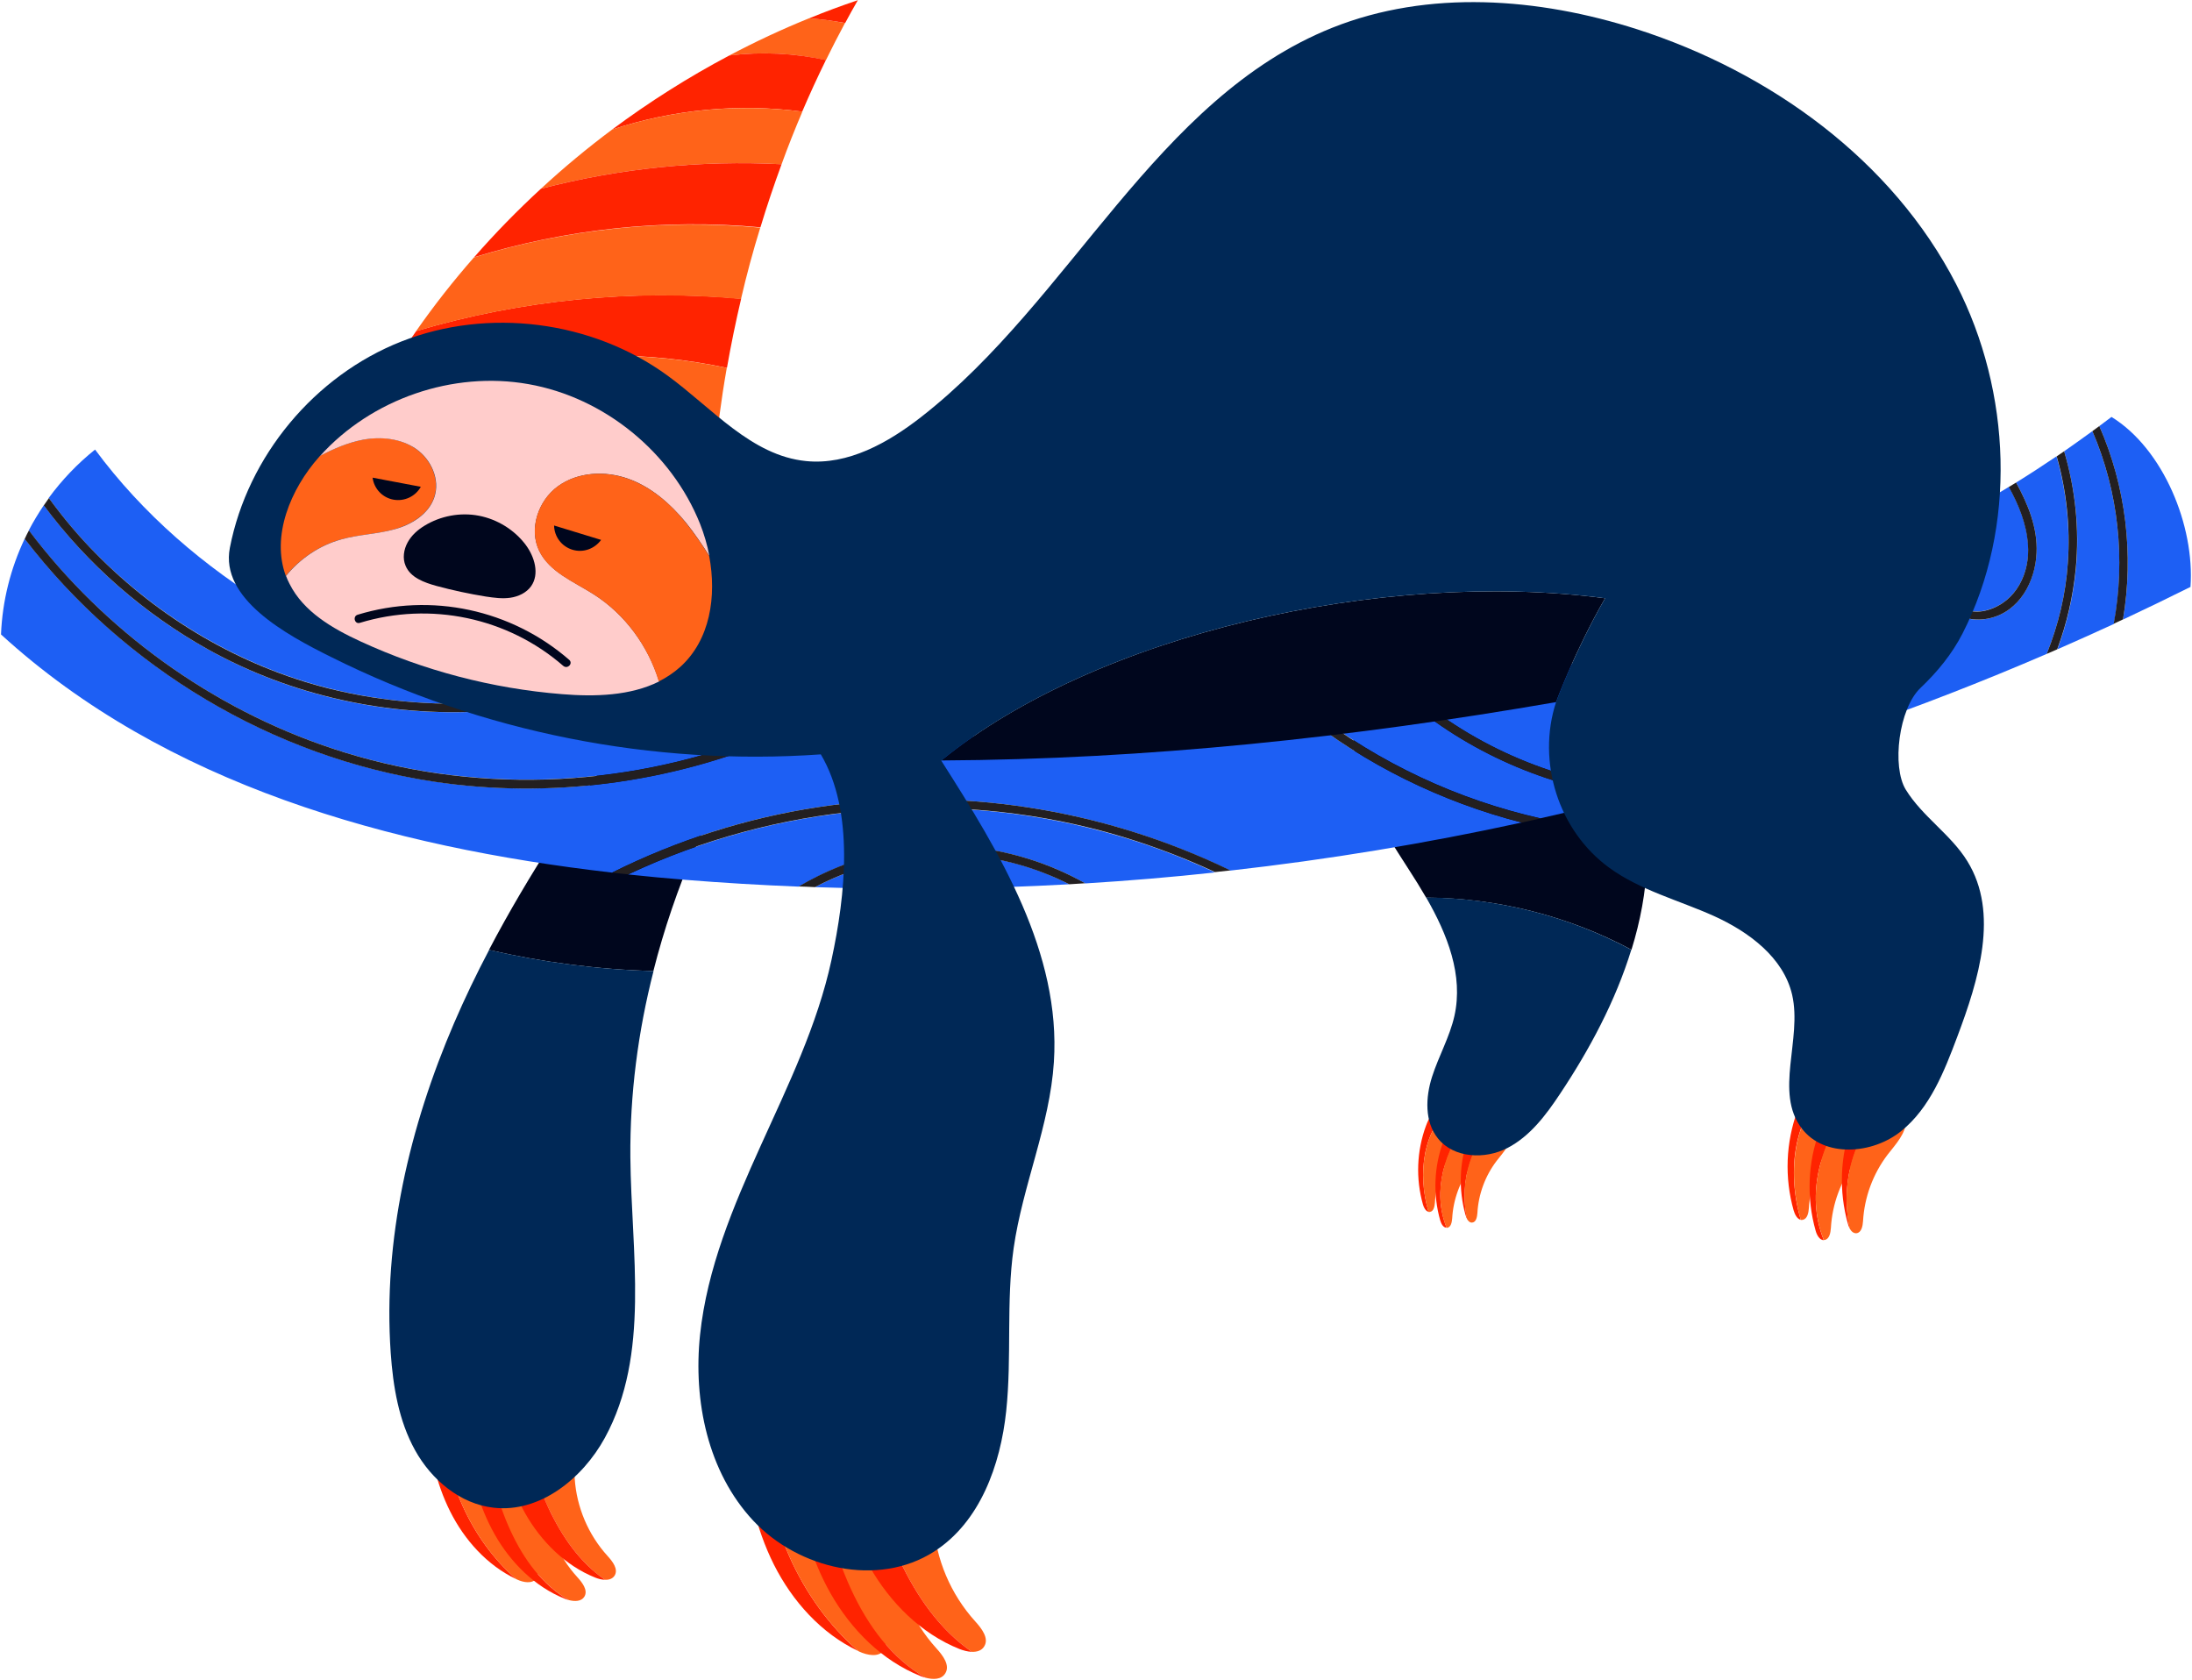 <?xml version="1.0" encoding="UTF-8"?>
<svg width="1296px" height="993px" viewBox="0 0 1296 993" version="1.1" xmlns="http://www.w3.org/2000/svg" xmlns:xlink="http://www.w3.org/1999/xlink">
    <title>Group</title>
    <g id="Page-1" stroke="none" stroke-width="1" fill="none" fill-rule="evenodd">
        <g id="Group" transform="translate(0.6, 0.1)" fill-rule="nonzero">
            <g transform="translate(229.7, -0)" id="Path">
                <path d="M258,35.5 C261.6,28.1 265.4,20.8 269.3,13.5 C262.3,12.2 255.2,11.2 248.1,10.7 C232,17.2 216.2,24.6 200.9,32.7 C219.9,30.4 239.3,31.3 258,35.5 Z" fill="#FF6319"></path>
                <path d="M15.8,195.6 C10.3,203.4 5,211.4 5.68434189e-14,219.5 C18.1,219.1 37.2,218 56.3,218 C103.3,207.7 152.5,207.4 199.5,217.4 C201.9,203.7 204.7,190.1 207.9,176.5 C143.4,170.7 77.8,177.2 15.8,195.6 Z" fill="#FF2300"></path>
                <path d="M276.9,0 C267.2,3.3 257.6,6.8 248.2,10.7 C255.3,11.3 262.4,12.2 269.4,13.5 C271.8,9 274.3,4.5 276.9,0 Z" fill="#FF2300"></path>
                <path d="M56.2,218 C72.8,218 89.3,218.9 104.8,221.9 C138,228.3 168.9,250.4 191.7,275.4 C193.5,256.1 196,236.8 199.4,217.4 C152.4,207.5 103.2,207.8 56.2,218 Z" fill="#FF6319"></path>
                <path d="M49.9,152.1 C37.7,166 26.3,180.5 15.7,195.7 C77.8,177.3 143.3,170.7 207.8,176.7 C211.1,162.5 214.9,148.4 219.2,134.5 C162.4,129.2 104.5,135.3 49.9,152.1 Z" fill="#FF6319"></path>
                <path d="M200.9,32.7 C176.7,45.5 153.5,60.2 131.6,76.5 C167.6,64.6 206.4,60.9 244,65.9 C248.4,55.6 253.1,45.4 258,35.4 C239.3,31.3 219.9,30.4 200.9,32.7 Z" fill="#FF2300"></path>
                <path d="M131.6,76.5 C117,87.4 102.9,99.1 89.5,111.5 C135.8,99.4 184,94.5 231.8,97 C235.6,86.5 239.7,76.2 244.1,65.9 C206.4,61 167.6,64.6 131.6,76.5 Z" fill="#FF6319"></path>
                <path d="M89.5,111.5 C75.6,124.3 62.4,137.8 50,152 C104.6,135.2 162.4,129.1 219.3,134.3 C223.1,121.7 227.3,109.3 231.8,97 C183.9,94.5 135.8,99.4 89.5,111.5 Z" fill="#FF2300"></path>
            </g>
            <g transform="translate(799.657, 368.414)" id="Path">
                <g transform="translate(38.213, 284.069)">
                    <path d="M21.93,0.517 C19.23,-0.283 16.33,-0.183 13.73,1.017 C9.03,3.217 6.43,8.217 4.63,13.017 C-0.87,27.817 -1.47,44.417 2.83,59.517 C3.33,61.317 4.43,63.517 6.13,63.817 C-0.37,42.117 2.23,13.717 21.93,0.517 Z" fill="#FF2300"></path>
                    <path d="M24.73,1.817 C23.83,1.217 22.93,0.817 21.93,0.517 C2.23,13.717 -0.37,42.117 6.13,63.917 C6.43,64.017 6.63,64.017 6.93,63.917 C9.23,63.617 9.73,60.617 9.93,58.317 C10.53,47.217 14.53,36.317 21.33,27.417 C25.13,22.517 29.93,17.617 29.93,11.417 C30.03,7.717 27.93,3.917 24.73,1.817 Z" fill="#FF6319"></path>
                    <path d="M30.23,9.517 C28.13,9.217 25.93,9.517 23.93,10.417 C19.23,12.617 16.63,17.617 14.83,22.417 C9.33,37.217 8.73,53.817 13.03,68.917 C13.63,70.917 14.83,73.317 16.83,73.217 C8.13,51.917 15.63,26.817 30.23,9.517 Z" fill="#FF2300"></path>
                    <path d="M34.93,11.217 C33.53,10.317 31.93,9.717 30.23,9.517 C15.53,26.817 8.03,51.817 16.83,73.317 C16.93,73.317 17.03,73.317 17.13,73.317 C19.43,73.017 19.93,70.017 20.13,67.717 C20.73,56.617 24.73,45.717 31.53,36.817 C35.33,31.917 40.13,27.017 40.13,20.817 C40.23,17.117 38.13,13.317 34.93,11.217 Z" fill="#FF6319"></path>
                    <path d="M48.83,7.517 C45.73,6.017 42.03,5.917 38.93,7.317 C34.23,9.517 31.63,14.517 29.83,19.317 C24.33,34.117 23.73,50.717 28.03,65.817 C28.23,66.517 28.53,67.317 28.93,68.017 C24.13,45.717 31.43,21.817 48.83,7.517 Z" fill="#FF2300"></path>
                    <path d="M49.93,8.117 C49.63,7.917 49.23,7.717 48.83,7.517 C31.33,21.817 24.03,45.717 28.83,68.017 C29.53,69.317 30.63,70.417 32.03,70.217 C34.33,69.917 34.83,66.917 35.03,64.617 C35.63,53.517 39.63,42.617 46.43,33.717 C50.23,28.817 55.03,23.917 55.03,17.717 C55.23,14.017 53.13,10.217 49.93,8.117 Z" fill="#FF6319"></path>
                </g>
                <g transform="translate(0, 0)">
                    <path d="M164.343,192.986 C169.543,176.186 172.843,158.886 173.543,141.186 C175.643,91.786 154.843,39.386 112.543,13.686 C94.843,2.886 73.343,-2.814 53.043,1.386 C25.543,6.986 3.143,31.886 0.343,59.786 C-2.757,90.786 15.743,119.286 32.643,145.486 C36.143,150.886 39.643,156.486 42.943,162.186 C85.043,162.386 127.143,173.086 164.343,192.986 Z" fill="#00061D"></path>
                    <path d="M42.943,162.086 C55.543,183.986 65.043,208.086 59.643,232.186 C56.843,244.586 50.343,255.886 46.443,268.086 C42.543,280.286 41.943,294.686 49.943,304.586 C59.343,316.286 77.743,317.086 91.043,310.186 C104.343,303.286 113.743,290.786 122.043,278.286 C139.643,251.886 154.943,223.186 164.243,192.986 C127.143,173.086 85.043,162.386 42.943,162.086 Z" fill="#002856"></path>
                </g>
            </g>
            <g transform="translate(229.604, 431.371)" id="Path">
                <g transform="translate(21.996, 405.416)">
                    <path d="M9.4,0.413 C6.3,0.713 3.1,1.113 0,1.613 C1.5,20.613 5.4,39.713 14,56.813 C22.5,73.713 35.9,88.613 53,96.713 C25.9,73.213 9.9,36.313 9.4,0.413 Z" fill="#FF2300"></path>
                    <path d="M53,96.713 C53.1,96.813 53.3,96.813 53.4,96.913 C57.2,98.713 62.6,99.713 64.9,96.313 C67.4,92.713 64.2,87.913 61.4,84.513 C50.7,71.413 44.6,54.713 44.4,37.813 C44.3,29.013 45.6,19.513 41.2,11.913 C37.4,5.413 30,1.613 22.5,0.513 C18.1,-0.187 13.7,-0.087 9.3,0.313 C9.9,36.313 25.9,73.213 53,96.713 Z" fill="#FF6319"></path>
                    <path d="M84.1,109.113 C87.6,110.013 91.5,110.013 93.3,107.113 C95.6,103.313 92.1,98.813 89.1,95.513 C77.7,83.013 70.8,66.613 69.7,49.813 C69.1,41.013 70,31.513 65.1,24.113 C61,17.813 53.3,14.413 45.8,13.713 C41.9,13.313 37.9,13.513 34,14.013 C39.9,49.313 53.1,91.213 84.1,109.113 Z" fill="#FF6319"></path>
                    <path d="M34.1,14.013 C30.5,14.513 27,15.213 23.5,15.913 C26,34.813 30.9,53.713 40.3,70.313 C49.7,86.913 64,101.213 81.7,108.313 C82.4,108.613 83.2,108.913 84,109.113 C53.1,91.213 39.9,49.313 34.1,14.013 Z" fill="#FF2300"></path>
                    <path d="M105.5,97.113 C107.9,97.213 110,96.513 111.2,94.613 C113.5,90.813 110,86.313 107,83.013 C95.6,70.513 88.7,54.113 87.6,37.313 C87,28.513 87.9,19.013 83,11.613 C78.9,5.313 71.2,1.913 63.7,1.213 C60.4,0.913 57.1,1.013 53.7,1.313 C63.4,36.613 75.8,76.613 105.5,97.113 Z" fill="#FF6319"></path>
                    <path d="M54,1.313 C49.8,1.713 45.6,2.613 41.5,3.413 C44,22.313 48.9,41.213 58.3,57.813 C67.7,74.413 82,88.713 99.7,95.813 C101.5,96.513 103.5,97.113 105.5,97.113 C75.8,76.613 63.4,36.613 54,1.313 Z" fill="#FF2300"></path>
                </g>
                <g>
                    <path d="M140.596,1.429 C110.896,42.629 82.496,85.129 58.896,130.129 C90.796,137.529 123.396,141.729 156.096,142.629 C168.596,93.329 189.196,46.029 215.696,2.529 C195.396,1.429 160.496,-1.871 140.596,1.429 Z" fill="#00061D"></path>
                    <path d="M38.296,173.329 C11.896,234.729 -3.804,301.629 0.796,368.329 C2.196,388.229 5.496,408.429 15.196,425.929 C24.896,443.429 41.896,457.729 61.696,459.929 C88.996,463.029 114.196,442.729 127.396,418.629 C154.396,369.229 142.996,309.029 142.496,252.729 C142.196,215.529 146.996,178.529 156.196,142.629 C123.496,141.729 90.896,137.529 58.996,130.129 C51.496,144.329 44.596,158.729 38.296,173.329 Z" fill="#002856"></path>
                </g>
            </g>
            <g transform="translate(0, 246.4)" id="Path">
                <path d="M1174.6,114.1 C1191.6,109.2 1199.7,92.1 1198.5,75.3 C1197.6,63 1192.9,51.9 1187.2,41.3 C1167.8,53.2 1147.8,64.2 1127.4,74.4 C1130.6,80.2 1134.1,85.9 1137.7,91.5 C1145.6,103.7 1158,118.9 1174.6,114.1 Z" fill="#1D5FF4"></path>
                <path d="M481.2,278 C531.3,279.7 581.5,279.1 631.6,276.3 C612.8,266.7 592.2,260.7 571,259.2 C539.9,256.8 508.7,263.6 481.2,278 Z" fill="#1D5FF4"></path>
                <path d="M576.1,188.9 C537.3,190.2 498.3,190.8 459.4,189.4 C395.5,216.4 324.3,226 255.6,215.5 C160.3,201 72.5,148.3 14,72 C5.7,89.5 0.8,108.7 -8.52651283e-14,128.6 C96.9,217.2 229.7,254.3 361.3,269.4 C399.6,250.3 440.8,237.1 483.1,230.7 C566.4,218 651.8,231.7 726.8,268.2 C784.7,261.7 842.2,252.2 899.1,239.8 C851.7,227.6 806.8,205.6 768.5,175 C704.7,182.8 640.3,186.8 576.1,188.9 Z" fill="#1D5FF4"></path>
                <path d="M775.5,174.1 C815.1,204.7 861.4,226.3 910.1,237.3 C927.6,233.4 945.1,229.1 962.5,224.6 C913.9,218.6 867.2,198.1 830,166.2 C811.9,169.2 793.7,171.8 775.5,174.1 Z" fill="#1D5FF4"></path>
                <path d="M193.6,160.4 C226.9,168.8 261.4,171.4 295.3,168.1 C294.4,167.9 293.6,167.7 292.7,167.5 C200.6,143.9 112.2,95.7 55.6,19.3 C45.1,27.7 36,37.3 28.2,47.9 C36.6,59.4 45.7,70.3 55.7,80.4 C93.6,118.8 141.4,147.2 193.6,160.4 Z" fill="#1D5FF4"></path>
                <path d="M195.5,195.9 C277.4,223.2 367.4,219.9 447.2,189 C400.9,186.9 354.8,181.8 309.7,171.6 C301.5,172.8 293.2,173.6 284.9,174.1 C228.5,177.3 171.7,165 122.3,137.4 C84.3,116.2 51.1,87.1 25.3,52.2 C22.1,57 19.1,61.9 16.4,67.1 C61.4,126.6 124.7,172.3 195.5,195.9 Z" fill="#1D5FF4"></path>
                <path d="M370.8,270.5 C382.2,271.7 393.6,272.8 404.9,273.7 C427.1,275.5 449.4,276.8 471.7,277.7 C501.5,260.1 536.6,251.3 571.2,254.2 C595.9,256.3 619.8,263.8 641.1,275.8 C666.7,274.2 692.3,272.1 717.8,269.3 C696.9,259.5 675.2,251.5 652.9,245.5 C558.9,219.8 458.1,229.3 370.8,270.5 Z" fill="#1D5FF4"></path>
                <path d="M1247.8,0 C1245.4,1.8 1243,3.6 1240.6,5.4 C1256.3,41.2 1261.1,81.4 1254.6,119.8 C1268,113.5 1281.3,107.1 1294.5,100.5 C1297.1,64.5 1278.5,18.9 1247.8,0 Z" fill="#1D5FF4"></path>
                <path d="M1236.5,8.4 C1231,12.4 1225.4,16.4 1219.8,20.3 C1226.4,42.7 1229,66.3 1226.8,89.5 C1225.2,106 1221.5,122.1 1215.8,137.4 C1227,132.5 1238.1,127.5 1249.2,122.4 C1256.2,84.2 1251.9,44.1 1236.5,8.4 Z" fill="#1D5FF4"></path>
                <path d="M1215.3,23.3 C1207.4,28.6 1199.5,33.8 1191.4,38.8 C1198.5,51.7 1204.2,65.6 1203.5,80.4 C1202.7,97.2 1193.5,114.9 1175.9,119 C1158.4,123.1 1145.1,111.4 1135.8,97.8 C1131.1,91 1126.8,83.9 1122.8,76.7 C1060.7,107.2 994.7,130 927.5,146.5 C897.4,153.9 867.1,160 836.6,165.2 C876,197.8 925.6,217.6 976.7,221 C1056.1,199.7 1134,172.7 1209.5,140.1 C1216.4,122.9 1220.8,104.7 1222,86.2 C1223.4,64.8 1221.1,43.6 1215.3,23.3 Z" fill="#1D5FF4"></path>
                <path d="M122.3,137.4 C171.7,164.9 228.6,177.2 284.9,174.1 C293.2,173.6 301.5,172.8 309.7,171.6 C304.9,170.5 300.1,169.4 295.3,168.2 C261.3,171.4 226.8,168.8 193.6,160.5 C141.3,147.3 93.5,118.9 55.8,80.5 C45.8,70.4 36.7,59.5 28.3,48 C27.3,49.4 26.3,50.9 25.3,52.3 C51.1,87.1 84.4,116.2 122.3,137.4 Z" fill="#231F20"></path>
                <path d="M255.6,215.6 C324.3,226 395.6,216.5 459.4,189.5 C455.3,189.4 451.3,189.2 447.2,189 C367.4,220 277.4,223.3 195.5,195.9 C124.7,172.3 61.4,126.6 16.5,67.1 C15.6,68.7 14.8,70.4 14,72.1 C72.5,148.4 160.3,201.1 255.6,215.6 Z" fill="#231F20"></path>
                <path d="M483.1,230.7 C440.8,237.1 399.6,250.3 361.3,269.4 C364.5,269.8 367.6,270.1 370.8,270.4 C458.2,229.2 558.9,219.7 652.9,245.3 C675.2,251.4 696.9,259.4 717.8,269.1 C720.8,268.8 723.8,268.4 726.9,268.1 C651.8,231.7 566.4,218 483.1,230.7 Z" fill="#231F20"></path>
                <path d="M471.6,277.6 C474.8,277.7 478,277.8 481.2,278 C508.6,263.6 539.9,256.9 571,259.2 C592.1,260.8 612.7,266.8 631.6,276.3 C634.7,276.1 637.8,275.9 641,275.7 C619.6,263.7 595.7,256.2 571.1,254.1 C536.5,251.2 501.4,260 471.6,277.6 Z" fill="#231F20"></path>
                <path d="M768.5,175 C806.7,205.6 851.6,227.6 899.1,239.8 C902.8,239 906.5,238.2 910.1,237.4 C861.4,226.4 815,204.8 775.5,174.2 C773.2,174.4 770.8,174.7 768.5,175 Z" fill="#231F20"></path>
                <path d="M830.1,166.3 C867.3,198.2 914,218.7 962.6,224.7 C967.3,223.5 972,222.2 976.7,221 C925.6,217.6 876,197.8 836.6,165.2 C834.4,165.5 832.3,165.9 830.1,166.3 Z" fill="#231F20"></path>
                <path d="M1219.8,20.3 C1218.3,21.3 1216.9,22.3 1215.4,23.3 C1221.2,43.6 1223.5,64.9 1222,86.2 C1220.8,104.7 1216.4,122.9 1209.5,140.1 C1211.6,139.2 1213.7,138.3 1215.7,137.4 C1221.4,122.1 1225.1,106 1226.7,89.5 C1228.9,66.2 1226.4,42.6 1219.8,20.3 Z" fill="#231F20"></path>
                <path d="M1240.6,5.4 C1239.2,6.4 1237.8,7.4 1236.5,8.4 C1251.9,44.1 1256.2,84.2 1249.1,122.3 C1250.9,121.4 1252.8,120.6 1254.6,119.7 C1261.1,81.3 1256.3,41.1 1240.6,5.4 Z" fill="#231F20"></path>
                <path d="M1175.9,119 C1193.5,114.9 1202.8,97.2 1203.5,80.4 C1204.2,65.6 1198.5,51.7 1191.4,38.8 C1190,39.7 1188.5,40.6 1187.1,41.4 C1192.9,52 1197.5,63.1 1198.4,75.4 C1199.7,92.2 1191.5,109.3 1174.5,114.2 C1157.9,119 1145.5,103.8 1137.6,91.6 C1134,86 1130.5,80.3 1127.3,74.5 C1125.8,75.2 1124.3,76 1122.8,76.7 C1126.8,83.9 1131.1,91 1135.8,97.8 C1145.1,111.3 1158.4,123 1175.9,119 Z" fill="#231F20"></path>
            </g>
            <g transform="translate(1056.29, 639.782)" id="Path">
                <path d="M27.91,0.618 C24.51,-0.382 20.71,-0.182 17.51,1.318 C11.51,4.118 8.21,10.418 5.91,16.618 C-1.09,35.418 -1.89,56.518 3.61,75.818 C4.31,78.118 5.61,80.818 7.81,81.318 C-0.49,53.518 2.81,17.418 27.91,0.618 Z" fill="#FF2300"></path>
                <path d="M31.51,2.218 C30.41,1.518 29.21,0.918 27.91,0.618 C2.91,17.418 -0.39,53.518 7.81,81.318 C8.11,81.418 8.51,81.418 8.81,81.318 C11.71,80.918 12.41,77.118 12.61,74.218 C13.41,60.018 18.51,46.218 27.11,34.918 C31.91,28.718 38.01,22.418 38.11,14.618 C38.11,9.718 35.51,4.918 31.51,2.218 Z" fill="#FF6319"></path>
                <path d="M38.51,12.118 C35.81,11.818 33.01,12.118 30.51,13.318 C24.51,16.118 21.21,22.418 18.91,28.618 C11.91,47.418 11.11,68.518 16.61,87.818 C17.31,90.318 18.91,93.318 21.41,93.318 C10.31,65.918 19.81,34.018 38.51,12.118 Z" fill="#FF2300"></path>
                <path d="M44.51,14.218 C42.71,13.018 40.61,12.318 38.51,12.018 C19.81,34.018 10.31,65.818 21.41,93.218 C21.51,93.218 21.71,93.218 21.81,93.218 C24.71,92.818 25.41,89.018 25.61,86.118 C26.41,71.918 31.51,58.118 40.11,46.818 C44.91,40.618 51.01,34.318 51.11,26.518 C51.11,21.718 48.51,16.918 44.51,14.218 Z" fill="#FF6319"></path>
                <path d="M62.21,9.518 C58.31,7.618 53.51,7.518 49.61,9.318 C43.61,12.118 40.31,18.418 38.01,24.618 C31.01,43.418 30.21,64.518 35.71,83.818 C36.01,84.718 36.31,85.718 36.81,86.518 C30.61,58.118 39.91,27.718 62.21,9.518 Z" fill="#FF2300"></path>
                <path d="M63.51,10.218 C63.11,9.918 62.61,9.718 62.11,9.418 C39.81,27.618 30.61,58.118 36.71,86.418 C37.61,88.118 39.01,89.418 40.81,89.218 C43.71,88.818 44.41,85.018 44.61,82.118 C45.41,67.918 50.51,54.118 59.11,42.818 C63.91,36.618 70.01,30.318 70.11,22.518 C70.21,17.718 67.61,12.918 63.51,10.218 Z" fill="#FF6319"></path>
            </g>
            <g transform="translate(439.1, 852.375)" id="Path">
                <path d="M12,0.525 C8,0.925 4,1.425 5.68434189e-14,2.025 C1.9,26.325 6.9,50.725 17.9,72.625 C28.8,94.225 45.9,113.325 67.7,123.625 C33.1,93.625 12.7,46.425 12,0.525 Z" fill="#FF2300"></path>
                <path d="M67.7,123.625 C67.9,123.725 68,123.825 68.2,123.925 C73.1,126.225 79.9,127.525 83,123.125 C86.2,118.425 82.1,112.425 78.5,108.025 C64.8,91.325 57.1,69.925 56.8,48.325 C56.7,37.025 58.4,25.025 52.7,15.225 C47.8,6.925 38.3,2.125 28.8,0.625 C23.2,-0.275 17.6,-0.075 12,0.425 C12.7,46.425 33.1,93.625 67.7,123.625 Z" fill="#FF6319"></path>
                <path d="M107.5,139.425 C112,140.625 116.9,140.625 119.2,136.825 C122.2,132.025 117.7,126.225 113.9,122.025 C99.4,106.025 90.5,85.125 89.2,63.525 C88.5,52.325 89.5,40.125 83.4,30.725 C78.1,22.625 68.4,18.425 58.8,17.425 C53.8,16.925 48.7,17.225 43.7,17.825 C51,63.025 67.8,116.625 107.5,139.425 Z" fill="#FF6319"></path>
                <path d="M43.6,17.925 C39.1,18.525 34.5,19.425 30,20.325 C33.2,44.525 39.4,68.625 51.5,89.825 C63.6,111.025 81.8,129.325 104.5,138.425 C105.4,138.825 106.4,139.125 107.5,139.425 C67.8,116.625 51,63.025 43.6,17.925 Z" fill="#FF2300"></path>
                <path d="M134.9,124.125 C137.9,124.225 140.7,123.425 142.2,120.925 C145.2,116.125 140.7,110.325 136.9,106.125 C122.4,90.125 113.5,69.225 112.2,47.625 C111.5,36.425 112.5,24.225 106.4,14.825 C101.1,6.725 91.4,2.525 81.8,1.525 C77.6,1.125 73.3,1.225 69.1,1.625 C81,46.725 96.9,97.825 134.9,124.125 Z" fill="#FF6319"></path>
                <path d="M69,1.625 C63.7,2.225 58.3,3.225 53,4.325 C56.2,28.525 62.4,52.625 74.5,73.825 C86.6,95.025 104.8,113.325 127.5,122.425 C129.8,123.325 132.4,124.025 134.9,124.125 C96.9,97.825 81,46.725 69,1.625 Z" fill="#FF2300"></path>
            </g>
            <g transform="translate(134.714, 1.149)" id="Path">
                <path d="M421.186,448.351 C542.786,447.751 664.786,434.651 784.686,413.851 C784.686,413.851 795.686,383.751 813.686,352.451 C681.686,335.151 512.686,373.751 421.186,448.351 Z" fill="#00061D"></path>
                <path d="M991.486,465.651 C983.086,452.051 987.286,417.651 1000.186,405.451 C1010.086,396.051 1018.786,385.451 1024.986,373.351 C1057.186,310.451 1053.986,230.451 1021.286,166.851 C983.486,93.351 911.286,41.351 832.586,16.051 C774.186,-2.649 709.286,-7.549 652.386,15.151 C547.886,56.951 498.186,175.951 409.486,245.151 C389.786,260.551 366.086,273.851 341.286,271.351 C308.886,268.151 285.686,239.951 259.286,220.751 C214.686,188.251 153.286,180.451 101.986,200.651 C50.686,220.851 11.086,268.451 0.586,322.651 C-5.214,352.551 33.286,373.751 60.586,387.251 C149.586,431.751 250.686,451.751 349.986,444.751 C369.986,478.551 364.586,527.951 356.286,566.351 C347.986,604.751 330.586,640.451 314.386,676.251 C298.186,712.051 282.686,748.851 278.586,787.951 C274.486,827.051 283.186,869.051 309.986,897.751 C336.786,926.451 383.886,937.351 416.986,916.051 C444.086,898.651 456.186,865.051 459.586,833.051 C462.986,801.051 459.486,768.551 463.986,736.751 C469.286,699.551 485.386,664.151 487.786,626.651 C491.986,562.251 455.886,502.851 421.186,448.451 C512.686,373.751 681.686,335.151 813.686,352.451 C795.686,383.751 784.686,413.851 784.686,413.851 C773.186,449.151 786.086,489.851 816.086,511.751 C834.486,525.151 857.186,530.951 877.886,540.251 C898.686,549.651 919.186,564.851 924.286,586.951 C930.286,613.251 913.586,644.551 929.986,665.951 C943.286,683.351 971.786,681.251 988.786,667.451 C1005.786,653.751 1014.186,632.251 1021.886,611.751 C1034.586,578.051 1046.786,538.551 1027.886,507.951 C1018.186,492.151 1001.286,481.551 991.486,465.651 Z" fill="#002856"></path>
            </g>
            <g transform="translate(165.408, 225.057)" id="Path">
                <path d="M35.692,93.743 C45.892,90.943 56.692,90.643 66.892,87.843 C77.092,85.043 87.392,78.843 90.692,68.843 C94.192,58.443 88.792,46.443 79.892,40.243 C70.892,33.943 59.192,32.743 48.392,34.843 C39.492,36.543 31.192,40.143 23.192,44.343 C22.992,44.543 22.792,44.743 22.692,44.943 C5.692,64.043 -5.708,91.843 2.992,115.343 C11.392,105.043 22.892,97.243 35.692,93.743 Z" fill="#FF6319"></path>
                <path d="M185.092,126.243 C173.392,118.743 159.092,113.143 152.892,100.643 C146.492,87.643 152.192,70.843 163.892,62.343 C175.592,53.843 191.692,53.043 205.292,57.843 C218.892,62.643 230.192,72.543 239.392,83.643 C244.492,89.943 248.992,96.643 253.392,103.543 C252.192,97.043 250.292,90.643 247.892,84.543 C230.992,42.243 191.292,9.843 146.392,1.943 C101.792,-5.957 53.692,10.643 23.292,44.343 C31.292,40.143 39.592,36.543 48.492,34.843 C59.192,32.843 70.992,34.043 79.992,40.243 C88.992,46.543 94.292,58.443 90.792,68.843 C87.492,78.843 77.192,85.143 66.992,87.843 C56.792,90.643 45.992,90.843 35.792,93.743 C22.992,97.243 11.492,105.043 3.092,115.343 C3.692,116.943 4.392,118.543 5.192,120.043 C13.392,136.443 30.392,146.343 47.092,154.043 C84.592,171.343 125.092,181.943 166.292,185.243 C185.692,186.843 206.692,186.243 223.692,177.743 C217.292,156.843 203.592,138.043 185.092,126.243 Z" fill="#FFCCCB"></path>
                <path d="M239.292,83.643 C230.192,72.443 218.792,62.643 205.192,57.843 C191.592,53.043 175.492,53.843 163.792,62.343 C152.092,70.843 146.492,87.743 152.792,100.643 C158.892,113.143 173.192,118.743 184.992,126.243 C203.492,138.043 217.192,156.743 223.492,177.743 C227.992,175.443 232.292,172.643 236.192,169.143 C253.892,153.143 257.792,127.443 253.292,103.543 C248.992,96.643 244.392,89.943 239.292,83.643 Z" fill="#FF6319"></path>
            </g>
            <path d="M250.4,310.7 C259.9,304.9 271.5,302.7 282.5,304.8 C293.4,306.9 303.5,313.1 310.2,322 C315.5,329.1 318.5,339.3 313.4,346.5 C310.6,350.4 305.9,352.6 301.1,353.3 C296.3,354 291.5,353.3 286.7,352.6 C276.8,351 267,348.9 257.4,346.3 C250.2,344.3 242.1,341.4 239.2,334.4 C237.3,330 238.1,324.8 240.4,320.6 C242.7,316.4 246.3,313.2 250.4,310.7 Z" id="Path" fill="#00061D"></path>
            <path d="M219.7,282.3 C220.5,288.7 225.4,294.1 232,295.3 C238.6,296.5 245.1,293.3 248.2,287.7 L219.7,282.3 Z" id="Path" fill="#00061D"></path>
            <path d="M327,310.6 C327.1,317 331.3,322.9 337.8,324.9 C344.3,326.9 351,324.3 354.8,319.1 L327,310.6 Z" id="Path" fill="#00061D"></path>
            <path d="M209.9,361.8 C244.2,391.6 291.5,401.8 335,388.5 C338.1,387.6 336.8,382.7 333.7,383.7 C292,396.4 246.4,386.9 213.5,358.3 C211,356.1 207.5,359.6 209.9,361.8 L209.9,361.8 Z" id="Path" fill="#00061D" transform="translate(272.935, 375.919) rotate(-180) translate(-272.935, -375.919) "></path>
        </g>
    </g>
</svg>